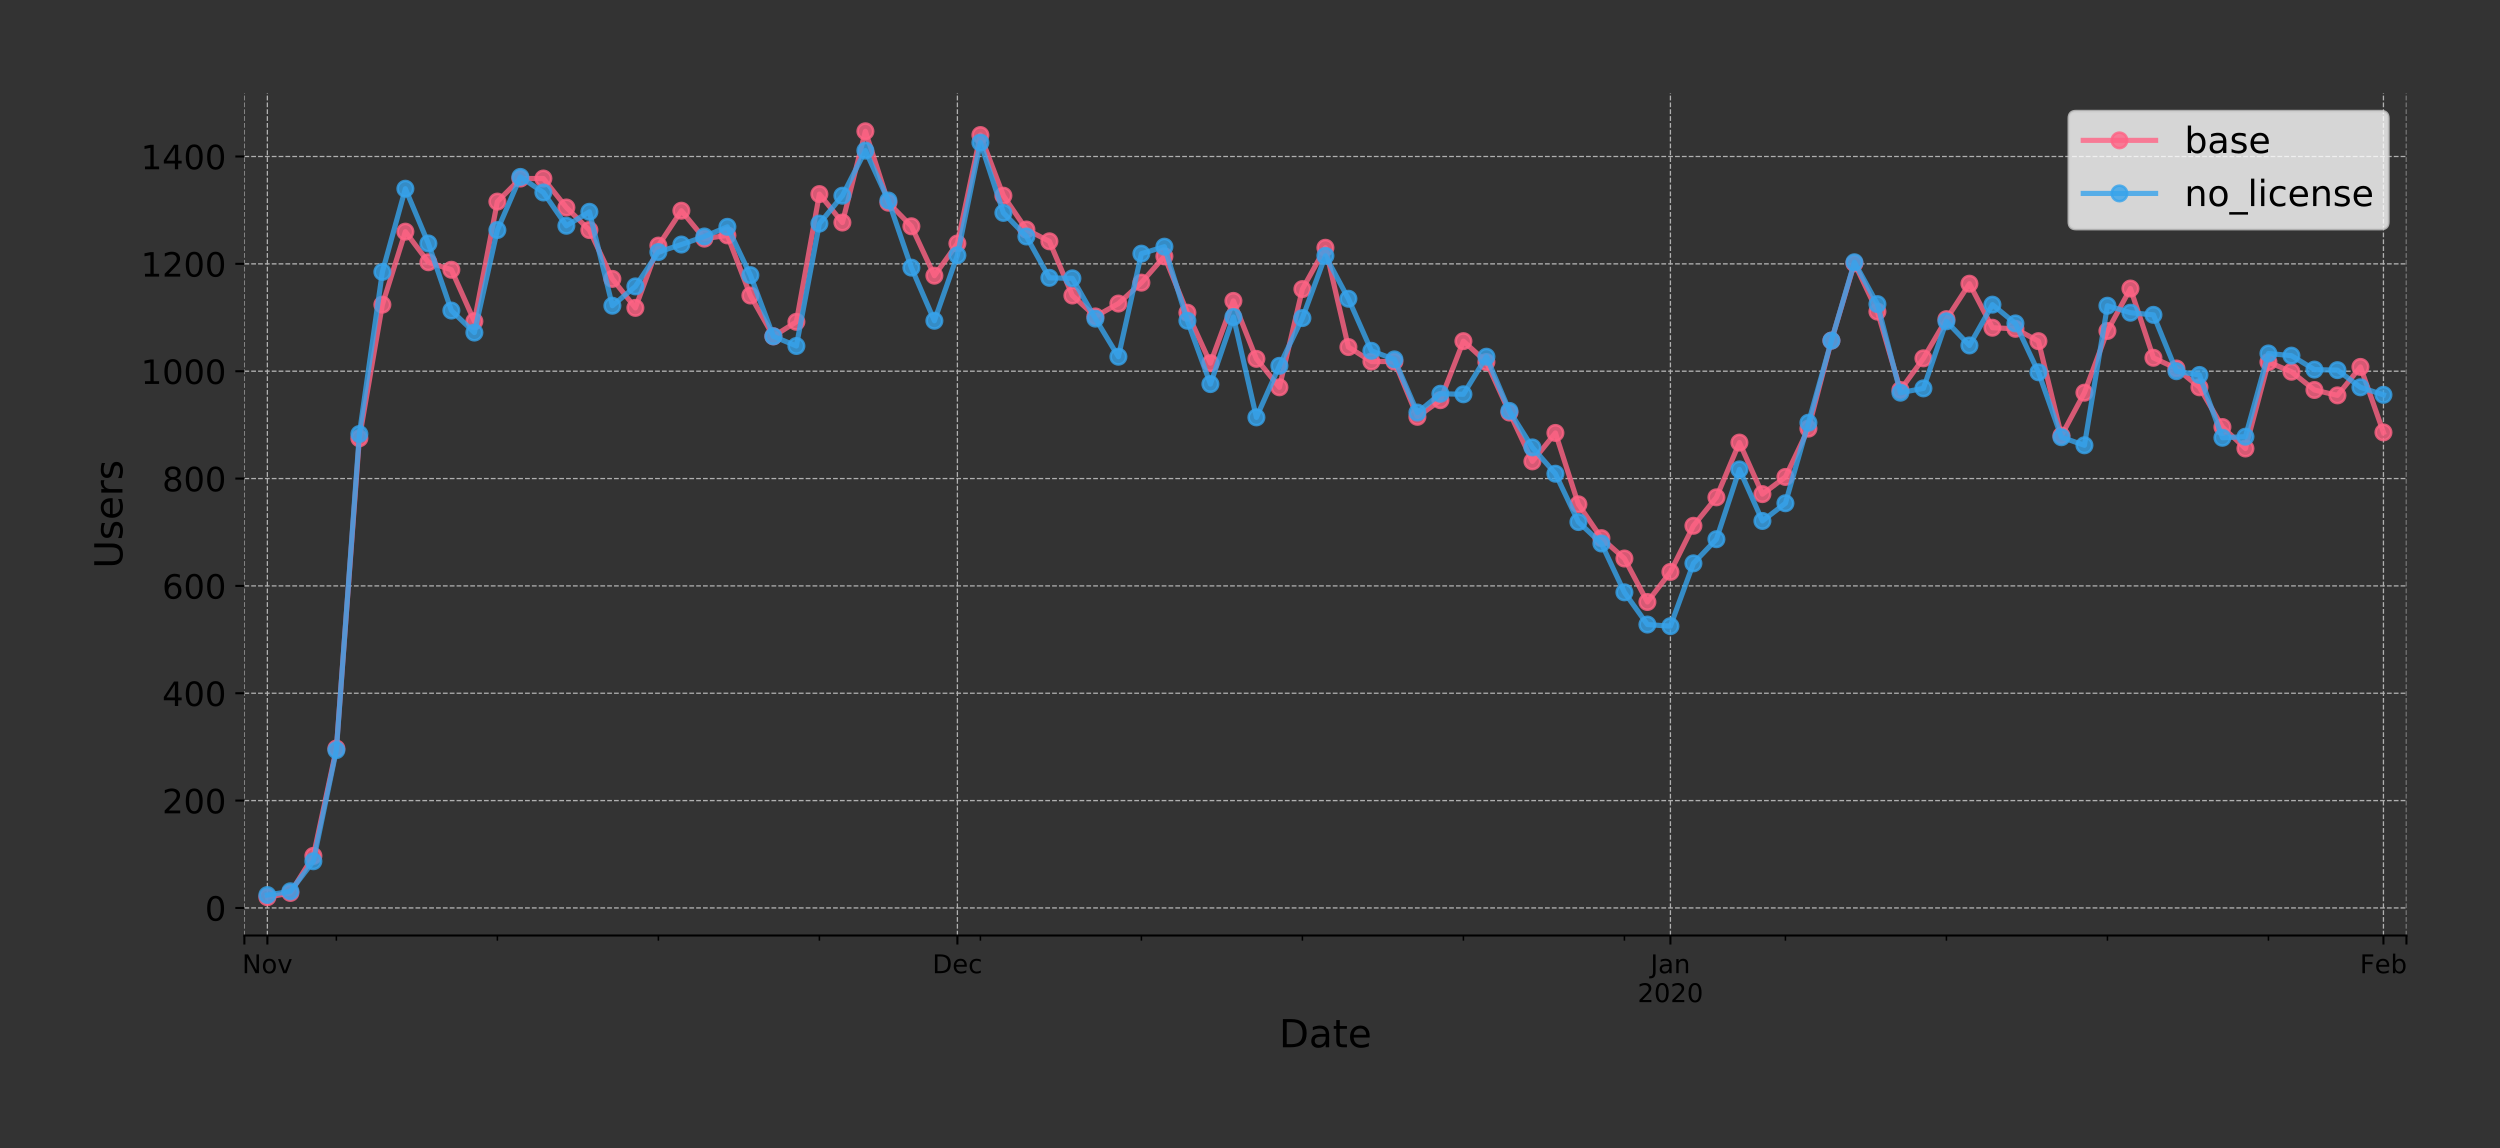 <?xml version="1.0" encoding="utf-8" standalone="no"?>
<!DOCTYPE svg PUBLIC "-//W3C//DTD SVG 1.1//EN"
  "http://www.w3.org/Graphics/SVG/1.1/DTD/svg11.dtd">
<!-- Created with matplotlib (https://matplotlib.org/) -->
<svg height="444.553pt" version="1.1" viewBox="0 0 967.821 444.553" width="967.821pt" xmlns="http://www.w3.org/2000/svg" xmlns:xlink="http://www.w3.org/1999/xlink">
 <rect x="0" y="0" width="967.821" height="444.553" fill="#333333" stroke="none"/>
 <defs>
  <style type="text/css">
*{stroke-linecap:butt;stroke-linejoin:round;}
  </style>
 </defs>
 <g id="figure_1">
  <g id="patch_1">
   <path d="M 0 444.553 
L 967.821 444.553 
L 967.821 -0 
L 0 -0 
z
" style="fill:none;"/>
  </g>
  <g id="axes_1">
   <g id="patch_2">
    <path d="M 94.602 362.16 
L 931.602 362.16 
L 931.602 36 
L 94.602 36 
z
" style="fill:none;"/>
   </g>
   <g id="matplotlib.axis_1">
    <g id="xtick_1">
     <g id="line2d_1">
      <path clip-path="url(#p4adb239ef4)" d="M 94.602 362.16 
L 94.602 36 
" style="fill:none;stroke:#b0b0b0;stroke-dasharray:1.85,0.8;stroke-dashoffset:0;stroke-width:0.5;"/>
     </g>
     <g id="line2d_2">
      <defs>
       <path d="M 0 0 
L 0 3.5 
" id="m2394b80431" style="stroke:#000000;stroke-width:0.8;"/>
      </defs>
      <g>
       <use style="stroke:#000000;stroke-width:0.8;" x="94.602" xlink:href="#m2394b80431" y="362.16"/>
      </g>
     </g>
    </g>
    <g id="xtick_2">
     <g id="line2d_3">
      <path clip-path="url(#p4adb239ef4)" d="M 103.506 362.16 
L 103.506 36 
" style="fill:none;stroke:#b0b0b0;stroke-dasharray:1.85,0.8;stroke-dashoffset:0;stroke-width:0.5;"/>
     </g>
     <g id="line2d_4">
      <g>
       <use style="stroke:#000000;stroke-width:0.8;" x="103.506" xlink:href="#m2394b80431" y="362.16"/>
      </g>
     </g>
     <g id="text_1">
      <!-- Nov -->
      <defs>
       <path d="M 9.812 72.906 
L 23.094 72.906 
L 55.422 11.922 
L 55.422 72.906 
L 64.984 72.906 
L 64.984 0 
L 51.703 0 
L 19.391 60.984 
L 19.391 0 
L 9.812 0 
z
" id="DejaVuSans-78"/>
       <path d="M 30.609 48.391 
Q 23.391 48.391 19.188 42.75 
Q 14.984 37.109 14.984 27.297 
Q 14.984 17.484 19.156 11.844 
Q 23.344 6.203 30.609 6.203 
Q 37.797 6.203 41.984 11.859 
Q 46.188 17.531 46.188 27.297 
Q 46.188 37.016 41.984 42.703 
Q 37.797 48.391 30.609 48.391 
z
M 30.609 56 
Q 42.328 56 49.016 48.375 
Q 55.719 40.766 55.719 27.297 
Q 55.719 13.875 49.016 6.219 
Q 42.328 -1.422 30.609 -1.422 
Q 18.844 -1.422 12.172 6.219 
Q 5.516 13.875 5.516 27.297 
Q 5.516 40.766 12.172 48.375 
Q 18.844 56 30.609 56 
z
" id="DejaVuSans-111"/>
       <path d="M 2.984 54.688 
L 12.5 54.688 
L 29.594 8.797 
L 46.688 54.688 
L 56.203 54.688 
L 35.688 0 
L 23.484 0 
z
" id="DejaVuSans-118"/>
      </defs>
      <g transform="translate(93.747 376.758)scale(0.1 -0.1)">
       <use xlink:href="#DejaVuSans-78"/>
       <use x="74.805" xlink:href="#DejaVuSans-111"/>
       <use x="135.986" xlink:href="#DejaVuSans-118"/>
      </g>
     </g>
    </g>
    <g id="xtick_3">
     <g id="line2d_5">
      <path clip-path="url(#p4adb239ef4)" d="M 370.634 362.16 
L 370.634 36 
" style="fill:none;stroke:#b0b0b0;stroke-dasharray:1.85,0.8;stroke-dashoffset:0;stroke-width:0.5;"/>
     </g>
     <g id="line2d_6">
      <g>
       <use style="stroke:#000000;stroke-width:0.8;" x="370.634" xlink:href="#m2394b80431" y="362.16"/>
      </g>
     </g>
     <g id="text_2">
      <!-- Dec -->
      <defs>
       <path d="M 19.672 64.797 
L 19.672 8.109 
L 31.594 8.109 
Q 46.688 8.109 53.688 14.938 
Q 60.688 21.781 60.688 36.531 
Q 60.688 51.172 53.688 57.984 
Q 46.688 64.797 31.594 64.797 
z
M 9.812 72.906 
L 30.078 72.906 
Q 51.266 72.906 61.172 64.094 
Q 71.094 55.281 71.094 36.531 
Q 71.094 17.672 61.125 8.828 
Q 51.172 0 30.078 0 
L 9.812 0 
z
" id="DejaVuSans-68"/>
       <path d="M 56.203 29.594 
L 56.203 25.203 
L 14.891 25.203 
Q 15.484 15.922 20.484 11.062 
Q 25.484 6.203 34.422 6.203 
Q 39.594 6.203 44.453 7.469 
Q 49.312 8.734 54.109 11.281 
L 54.109 2.781 
Q 49.266 0.734 44.188 -0.344 
Q 39.109 -1.422 33.891 -1.422 
Q 20.797 -1.422 13.156 6.188 
Q 5.516 13.812 5.516 26.812 
Q 5.516 40.234 12.766 48.109 
Q 20.016 56 32.328 56 
Q 43.359 56 49.781 48.891 
Q 56.203 41.797 56.203 29.594 
z
M 47.219 32.234 
Q 47.125 39.594 43.094 43.984 
Q 39.062 48.391 32.422 48.391 
Q 24.906 48.391 20.391 44.141 
Q 15.875 39.891 15.188 32.172 
z
" id="DejaVuSans-101"/>
       <path d="M 48.781 52.594 
L 48.781 44.188 
Q 44.969 46.297 41.141 47.344 
Q 37.312 48.391 33.406 48.391 
Q 24.656 48.391 19.812 42.844 
Q 14.984 37.312 14.984 27.297 
Q 14.984 17.281 19.812 11.734 
Q 24.656 6.203 33.406 6.203 
Q 37.312 6.203 41.141 7.25 
Q 44.969 8.297 48.781 10.406 
L 48.781 2.094 
Q 45.016 0.344 40.984 -0.531 
Q 36.969 -1.422 32.422 -1.422 
Q 20.062 -1.422 12.781 6.344 
Q 5.516 14.109 5.516 27.297 
Q 5.516 40.672 12.859 48.328 
Q 20.219 56 33.016 56 
Q 37.156 56 41.109 55.141 
Q 45.062 54.297 48.781 52.594 
z
" id="DejaVuSans-99"/>
      </defs>
      <g transform="translate(360.958 376.758)scale(0.1 -0.1)">
       <use xlink:href="#DejaVuSans-68"/>
       <use x="77.002" xlink:href="#DejaVuSans-101"/>
       <use x="138.525" xlink:href="#DejaVuSans-99"/>
      </g>
     </g>
    </g>
    <g id="xtick_4">
     <g id="line2d_7">
      <path clip-path="url(#p4adb239ef4)" d="M 646.666 362.16 
L 646.666 36 
" style="fill:none;stroke:#b0b0b0;stroke-dasharray:1.85,0.8;stroke-dashoffset:0;stroke-width:0.5;"/>
     </g>
     <g id="line2d_8">
      <g>
       <use style="stroke:#000000;stroke-width:0.8;" x="646.666" xlink:href="#m2394b80431" y="362.16"/>
      </g>
     </g>
     <g id="text_3">
      <!-- Jan -->
      <defs>
       <path d="M 9.812 72.906 
L 19.672 72.906 
L 19.672 5.078 
Q 19.672 -8.109 14.672 -14.062 
Q 9.672 -20.016 -1.422 -20.016 
L -5.172 -20.016 
L -5.172 -11.719 
L -2.094 -11.719 
Q 4.438 -11.719 7.125 -8.047 
Q 9.812 -4.391 9.812 5.078 
z
" id="DejaVuSans-74"/>
       <path d="M 34.281 27.484 
Q 23.391 27.484 19.188 25 
Q 14.984 22.516 14.984 16.5 
Q 14.984 11.719 18.141 8.906 
Q 21.297 6.109 26.703 6.109 
Q 34.188 6.109 38.703 11.406 
Q 43.219 16.703 43.219 25.484 
L 43.219 27.484 
z
M 52.203 31.203 
L 52.203 0 
L 43.219 0 
L 43.219 8.297 
Q 40.141 3.328 35.547 0.953 
Q 30.953 -1.422 24.312 -1.422 
Q 15.922 -1.422 10.953 3.297 
Q 6 8.016 6 15.922 
Q 6 25.141 12.172 29.828 
Q 18.359 34.516 30.609 34.516 
L 43.219 34.516 
L 43.219 35.406 
Q 43.219 41.609 39.141 45 
Q 35.062 48.391 27.688 48.391 
Q 23 48.391 18.547 47.266 
Q 14.109 46.141 10.016 43.891 
L 10.016 52.203 
Q 14.938 54.109 19.578 55.047 
Q 24.219 56 28.609 56 
Q 40.484 56 46.344 49.844 
Q 52.203 43.703 52.203 31.203 
z
" id="DejaVuSans-97"/>
       <path d="M 54.891 33.016 
L 54.891 0 
L 45.906 0 
L 45.906 32.719 
Q 45.906 40.484 42.875 44.328 
Q 39.844 48.188 33.797 48.188 
Q 26.516 48.188 22.312 43.547 
Q 18.109 38.922 18.109 30.906 
L 18.109 0 
L 9.078 0 
L 9.078 54.688 
L 18.109 54.688 
L 18.109 46.188 
Q 21.344 51.125 25.703 53.562 
Q 30.078 56 35.797 56 
Q 45.219 56 50.047 50.172 
Q 54.891 44.344 54.891 33.016 
z
" id="DejaVuSans-110"/>
      </defs>
      <g transform="translate(638.958 376.758)scale(0.1 -0.1)">
       <use xlink:href="#DejaVuSans-74"/>
       <use x="29.492" xlink:href="#DejaVuSans-97"/>
       <use x="90.771" xlink:href="#DejaVuSans-110"/>
      </g>
      <!-- 2020 -->
      <defs>
       <path d="M 19.188 8.297 
L 53.609 8.297 
L 53.609 0 
L 7.328 0 
L 7.328 8.297 
Q 12.938 14.109 22.625 23.891 
Q 32.328 33.688 34.812 36.531 
Q 39.547 41.844 41.422 45.531 
Q 43.312 49.219 43.312 52.781 
Q 43.312 58.594 39.234 62.25 
Q 35.156 65.922 28.609 65.922 
Q 23.969 65.922 18.812 64.312 
Q 13.672 62.703 7.812 59.422 
L 7.812 69.391 
Q 13.766 71.781 18.938 73 
Q 24.125 74.219 28.422 74.219 
Q 39.75 74.219 46.484 68.547 
Q 53.219 62.891 53.219 53.422 
Q 53.219 48.922 51.531 44.891 
Q 49.859 40.875 45.406 35.406 
Q 44.188 33.984 37.641 27.219 
Q 31.109 20.453 19.188 8.297 
z
" id="DejaVuSans-50"/>
       <path d="M 31.781 66.406 
Q 24.172 66.406 20.328 58.906 
Q 16.5 51.422 16.5 36.375 
Q 16.5 21.391 20.328 13.891 
Q 24.172 6.391 31.781 6.391 
Q 39.453 6.391 43.281 13.891 
Q 47.125 21.391 47.125 36.375 
Q 47.125 51.422 43.281 58.906 
Q 39.453 66.406 31.781 66.406 
z
M 31.781 74.219 
Q 44.047 74.219 50.516 64.516 
Q 56.984 54.828 56.984 36.375 
Q 56.984 17.969 50.516 8.266 
Q 44.047 -1.422 31.781 -1.422 
Q 19.531 -1.422 13.062 8.266 
Q 6.594 17.969 6.594 36.375 
Q 6.594 54.828 13.062 64.516 
Q 19.531 74.219 31.781 74.219 
z
" id="DejaVuSans-48"/>
      </defs>
      <g transform="translate(633.941 387.956)scale(0.1 -0.1)">
       <use xlink:href="#DejaVuSans-50"/>
       <use x="63.623" xlink:href="#DejaVuSans-48"/>
       <use x="127.246" xlink:href="#DejaVuSans-50"/>
       <use x="190.869" xlink:href="#DejaVuSans-48"/>
      </g>
     </g>
    </g>
    <g id="xtick_5">
     <g id="line2d_9">
      <path clip-path="url(#p4adb239ef4)" d="M 922.698 362.16 
L 922.698 36 
" style="fill:none;stroke:#b0b0b0;stroke-dasharray:1.85,0.8;stroke-dashoffset:0;stroke-width:0.5;"/>
     </g>
     <g id="line2d_10">
      <g>
       <use style="stroke:#000000;stroke-width:0.8;" x="922.698" xlink:href="#m2394b80431" y="362.16"/>
      </g>
     </g>
     <g id="text_4">
      <!-- Feb -->
      <defs>
       <path d="M 9.812 72.906 
L 51.703 72.906 
L 51.703 64.594 
L 19.672 64.594 
L 19.672 43.109 
L 48.578 43.109 
L 48.578 34.812 
L 19.672 34.812 
L 19.672 0 
L 9.812 0 
z
" id="DejaVuSans-70"/>
       <path d="M 48.688 27.297 
Q 48.688 37.203 44.609 42.844 
Q 40.531 48.484 33.406 48.484 
Q 26.266 48.484 22.188 42.844 
Q 18.109 37.203 18.109 27.297 
Q 18.109 17.391 22.188 11.75 
Q 26.266 6.109 33.406 6.109 
Q 40.531 6.109 44.609 11.75 
Q 48.688 17.391 48.688 27.297 
z
M 18.109 46.391 
Q 20.953 51.266 25.266 53.625 
Q 29.594 56 35.594 56 
Q 45.562 56 51.781 48.094 
Q 58.016 40.188 58.016 27.297 
Q 58.016 14.406 51.781 6.484 
Q 45.562 -1.422 35.594 -1.422 
Q 29.594 -1.422 25.266 0.953 
Q 20.953 3.328 18.109 8.203 
L 18.109 0 
L 9.078 0 
L 9.078 75.984 
L 18.109 75.984 
z
" id="DejaVuSans-98"/>
      </defs>
      <g transform="translate(913.575 376.758)scale(0.1 -0.1)">
       <use xlink:href="#DejaVuSans-70"/>
       <use x="57.441" xlink:href="#DejaVuSans-101"/>
       <use x="118.965" xlink:href="#DejaVuSans-98"/>
      </g>
     </g>
    </g>
    <g id="xtick_6">
     <g id="line2d_11">
      <path clip-path="url(#p4adb239ef4)" d="M 931.602 362.16 
L 931.602 36 
" style="fill:none;stroke:#b0b0b0;stroke-dasharray:1.85,0.8;stroke-dashoffset:0;stroke-width:0.5;"/>
     </g>
     <g id="line2d_12">
      <g>
       <use style="stroke:#000000;stroke-width:0.8;" x="931.602" xlink:href="#m2394b80431" y="362.16"/>
      </g>
     </g>
    </g>
    <g id="xtick_7">
     <g id="line2d_13">
      <defs>
       <path d="M 0 0 
L 0 2 
" id="m92515536f7" style="stroke:#000000;stroke-width:0.6;"/>
      </defs>
      <g>
       <use style="stroke:#000000;stroke-width:0.6;" x="130.219" xlink:href="#m92515536f7" y="362.16"/>
      </g>
     </g>
    </g>
    <g id="xtick_8">
     <g id="line2d_14">
      <g>
       <use style="stroke:#000000;stroke-width:0.6;" x="192.549" xlink:href="#m92515536f7" y="362.16"/>
      </g>
     </g>
    </g>
    <g id="xtick_9">
     <g id="line2d_15">
      <g>
       <use style="stroke:#000000;stroke-width:0.6;" x="254.879" xlink:href="#m92515536f7" y="362.16"/>
      </g>
     </g>
    </g>
    <g id="xtick_10">
     <g id="line2d_16">
      <g>
       <use style="stroke:#000000;stroke-width:0.6;" x="317.209" xlink:href="#m92515536f7" y="362.16"/>
      </g>
     </g>
    </g>
    <g id="xtick_11">
     <g id="line2d_17">
      <g>
       <use style="stroke:#000000;stroke-width:0.6;" x="379.538" xlink:href="#m92515536f7" y="362.16"/>
      </g>
     </g>
    </g>
    <g id="xtick_12">
     <g id="line2d_18">
      <g>
       <use style="stroke:#000000;stroke-width:0.6;" x="441.868" xlink:href="#m92515536f7" y="362.16"/>
      </g>
     </g>
    </g>
    <g id="xtick_13">
     <g id="line2d_19">
      <g>
       <use style="stroke:#000000;stroke-width:0.6;" x="504.198" xlink:href="#m92515536f7" y="362.16"/>
      </g>
     </g>
    </g>
    <g id="xtick_14">
     <g id="line2d_20">
      <g>
       <use style="stroke:#000000;stroke-width:0.6;" x="566.528" xlink:href="#m92515536f7" y="362.16"/>
      </g>
     </g>
    </g>
    <g id="xtick_15">
     <g id="line2d_21">
      <g>
       <use style="stroke:#000000;stroke-width:0.6;" x="628.858" xlink:href="#m92515536f7" y="362.16"/>
      </g>
     </g>
    </g>
    <g id="xtick_16">
     <g id="line2d_22">
      <g>
       <use style="stroke:#000000;stroke-width:0.6;" x="691.187" xlink:href="#m92515536f7" y="362.16"/>
      </g>
     </g>
    </g>
    <g id="xtick_17">
     <g id="line2d_23">
      <g>
       <use style="stroke:#000000;stroke-width:0.6;" x="753.517" xlink:href="#m92515536f7" y="362.16"/>
      </g>
     </g>
    </g>
    <g id="xtick_18">
     <g id="line2d_24">
      <g>
       <use style="stroke:#000000;stroke-width:0.6;" x="815.847" xlink:href="#m92515536f7" y="362.16"/>
      </g>
     </g>
    </g>
    <g id="xtick_19">
     <g id="line2d_25">
      <g>
       <use style="stroke:#000000;stroke-width:0.6;" x="878.177" xlink:href="#m92515536f7" y="362.16"/>
      </g>
     </g>
    </g>
    <g id="text_5">
     <!-- Date -->
     <defs>
      <path d="M 18.312 70.219 
L 18.312 54.688 
L 36.812 54.688 
L 36.812 47.703 
L 18.312 47.703 
L 18.312 18.016 
Q 18.312 11.328 20.141 9.422 
Q 21.969 7.516 27.594 7.516 
L 36.812 7.516 
L 36.812 0 
L 27.594 0 
Q 17.188 0 13.234 3.875 
Q 9.281 7.766 9.281 18.016 
L 9.281 47.703 
L 2.688 47.703 
L 2.688 54.688 
L 9.281 54.688 
L 9.281 70.219 
z
" id="DejaVuSans-116"/>
     </defs>
     <g transform="translate(495.176 405.434)scale(0.15 -0.15)">
      <use xlink:href="#DejaVuSans-68"/>
      <use x="77.002" xlink:href="#DejaVuSans-97"/>
      <use x="138.281" xlink:href="#DejaVuSans-116"/>
      <use x="177.49" xlink:href="#DejaVuSans-101"/>
     </g>
    </g>
   </g>
   <g id="matplotlib.axis_2">
    <g id="ytick_1">
     <g id="line2d_26">
      <path clip-path="url(#p4adb239ef4)" d="M 94.602 351.49 
L 931.602 351.49 
" style="fill:none;stroke:#b0b0b0;stroke-dasharray:1.85,0.8;stroke-dashoffset:0;stroke-width:0.5;"/>
     </g>
     <g id="line2d_27">
      <defs>
       <path d="M 0 0 
L -3.5 0 
" id="ma029380622" style="stroke:#000000;stroke-width:0.8;"/>
      </defs>
      <g>
       <use style="stroke:#000000;stroke-width:0.8;" x="94.602" xlink:href="#ma029380622" y="351.49"/>
      </g>
     </g>
     <g id="text_6">
      <!-- 0 -->
      <g transform="translate(79.331 356.429)scale(0.13 -0.13)">
       <use xlink:href="#DejaVuSans-48"/>
      </g>
     </g>
    </g>
    <g id="ytick_2">
     <g id="line2d_28">
      <path clip-path="url(#p4adb239ef4)" d="M 94.602 309.933 
L 931.602 309.933 
" style="fill:none;stroke:#b0b0b0;stroke-dasharray:1.85,0.8;stroke-dashoffset:0;stroke-width:0.5;"/>
     </g>
     <g id="line2d_29">
      <g>
       <use style="stroke:#000000;stroke-width:0.8;" x="94.602" xlink:href="#ma029380622" y="309.933"/>
      </g>
     </g>
     <g id="text_7">
      <!-- 200 -->
      <g transform="translate(62.788 314.872)scale(0.13 -0.13)">
       <use xlink:href="#DejaVuSans-50"/>
       <use x="63.623" xlink:href="#DejaVuSans-48"/>
       <use x="127.246" xlink:href="#DejaVuSans-48"/>
      </g>
     </g>
    </g>
    <g id="ytick_3">
     <g id="line2d_30">
      <path clip-path="url(#p4adb239ef4)" d="M 94.602 268.376 
L 931.602 268.376 
" style="fill:none;stroke:#b0b0b0;stroke-dasharray:1.85,0.8;stroke-dashoffset:0;stroke-width:0.5;"/>
     </g>
     <g id="line2d_31">
      <g>
       <use style="stroke:#000000;stroke-width:0.8;" x="94.602" xlink:href="#ma029380622" y="268.376"/>
      </g>
     </g>
     <g id="text_8">
      <!-- 400 -->
      <defs>
       <path d="M 37.797 64.312 
L 12.891 25.391 
L 37.797 25.391 
z
M 35.203 72.906 
L 47.609 72.906 
L 47.609 25.391 
L 58.016 25.391 
L 58.016 17.188 
L 47.609 17.188 
L 47.609 0 
L 37.797 0 
L 37.797 17.188 
L 4.891 17.188 
L 4.891 26.703 
z
" id="DejaVuSans-52"/>
      </defs>
      <g transform="translate(62.788 273.315)scale(0.13 -0.13)">
       <use xlink:href="#DejaVuSans-52"/>
       <use x="63.623" xlink:href="#DejaVuSans-48"/>
       <use x="127.246" xlink:href="#DejaVuSans-48"/>
      </g>
     </g>
    </g>
    <g id="ytick_4">
     <g id="line2d_32">
      <path clip-path="url(#p4adb239ef4)" d="M 94.602 226.819 
L 931.602 226.819 
" style="fill:none;stroke:#b0b0b0;stroke-dasharray:1.85,0.8;stroke-dashoffset:0;stroke-width:0.5;"/>
     </g>
     <g id="line2d_33">
      <g>
       <use style="stroke:#000000;stroke-width:0.8;" x="94.602" xlink:href="#ma029380622" y="226.819"/>
      </g>
     </g>
     <g id="text_9">
      <!-- 600 -->
      <defs>
       <path d="M 33.016 40.375 
Q 26.375 40.375 22.484 35.828 
Q 18.609 31.297 18.609 23.391 
Q 18.609 15.531 22.484 10.953 
Q 26.375 6.391 33.016 6.391 
Q 39.656 6.391 43.531 10.953 
Q 47.406 15.531 47.406 23.391 
Q 47.406 31.297 43.531 35.828 
Q 39.656 40.375 33.016 40.375 
z
M 52.594 71.297 
L 52.594 62.312 
Q 48.875 64.062 45.094 64.984 
Q 41.312 65.922 37.594 65.922 
Q 27.828 65.922 22.672 59.328 
Q 17.531 52.734 16.797 39.406 
Q 19.672 43.656 24.016 45.922 
Q 28.375 48.188 33.594 48.188 
Q 44.578 48.188 50.953 41.516 
Q 57.328 34.859 57.328 23.391 
Q 57.328 12.156 50.688 5.359 
Q 44.047 -1.422 33.016 -1.422 
Q 20.359 -1.422 13.672 8.266 
Q 6.984 17.969 6.984 36.375 
Q 6.984 53.656 15.188 63.938 
Q 23.391 74.219 37.203 74.219 
Q 40.922 74.219 44.703 73.484 
Q 48.484 72.75 52.594 71.297 
z
" id="DejaVuSans-54"/>
      </defs>
      <g transform="translate(62.788 231.758)scale(0.13 -0.13)">
       <use xlink:href="#DejaVuSans-54"/>
       <use x="63.623" xlink:href="#DejaVuSans-48"/>
       <use x="127.246" xlink:href="#DejaVuSans-48"/>
      </g>
     </g>
    </g>
    <g id="ytick_5">
     <g id="line2d_34">
      <path clip-path="url(#p4adb239ef4)" d="M 94.602 185.262 
L 931.602 185.262 
" style="fill:none;stroke:#b0b0b0;stroke-dasharray:1.85,0.8;stroke-dashoffset:0;stroke-width:0.5;"/>
     </g>
     <g id="line2d_35">
      <g>
       <use style="stroke:#000000;stroke-width:0.8;" x="94.602" xlink:href="#ma029380622" y="185.262"/>
      </g>
     </g>
     <g id="text_10">
      <!-- 800 -->
      <defs>
       <path d="M 31.781 34.625 
Q 24.75 34.625 20.719 30.859 
Q 16.703 27.094 16.703 20.516 
Q 16.703 13.922 20.719 10.156 
Q 24.75 6.391 31.781 6.391 
Q 38.812 6.391 42.859 10.172 
Q 46.922 13.969 46.922 20.516 
Q 46.922 27.094 42.891 30.859 
Q 38.875 34.625 31.781 34.625 
z
M 21.922 38.812 
Q 15.578 40.375 12.031 44.719 
Q 8.5 49.078 8.5 55.328 
Q 8.5 64.062 14.719 69.141 
Q 20.953 74.219 31.781 74.219 
Q 42.672 74.219 48.875 69.141 
Q 55.078 64.062 55.078 55.328 
Q 55.078 49.078 51.531 44.719 
Q 48 40.375 41.703 38.812 
Q 48.828 37.156 52.797 32.312 
Q 56.781 27.484 56.781 20.516 
Q 56.781 9.906 50.312 4.234 
Q 43.844 -1.422 31.781 -1.422 
Q 19.734 -1.422 13.25 4.234 
Q 6.781 9.906 6.781 20.516 
Q 6.781 27.484 10.781 32.312 
Q 14.797 37.156 21.922 38.812 
z
M 18.312 54.391 
Q 18.312 48.734 21.844 45.562 
Q 25.391 42.391 31.781 42.391 
Q 38.141 42.391 41.719 45.562 
Q 45.312 48.734 45.312 54.391 
Q 45.312 60.062 41.719 63.234 
Q 38.141 66.406 31.781 66.406 
Q 25.391 66.406 21.844 63.234 
Q 18.312 60.062 18.312 54.391 
z
" id="DejaVuSans-56"/>
      </defs>
      <g transform="translate(62.788 190.201)scale(0.13 -0.13)">
       <use xlink:href="#DejaVuSans-56"/>
       <use x="63.623" xlink:href="#DejaVuSans-48"/>
       <use x="127.246" xlink:href="#DejaVuSans-48"/>
      </g>
     </g>
    </g>
    <g id="ytick_6">
     <g id="line2d_36">
      <path clip-path="url(#p4adb239ef4)" d="M 94.602 143.705 
L 931.602 143.705 
" style="fill:none;stroke:#b0b0b0;stroke-dasharray:1.85,0.8;stroke-dashoffset:0;stroke-width:0.5;"/>
     </g>
     <g id="line2d_37">
      <g>
       <use style="stroke:#000000;stroke-width:0.8;" x="94.602" xlink:href="#ma029380622" y="143.705"/>
      </g>
     </g>
     <g id="text_11">
      <!-- 1000 -->
      <defs>
       <path d="M 12.406 8.297 
L 28.516 8.297 
L 28.516 63.922 
L 10.984 60.406 
L 10.984 69.391 
L 28.422 72.906 
L 38.281 72.906 
L 38.281 8.297 
L 54.391 8.297 
L 54.391 0 
L 12.406 0 
z
" id="DejaVuSans-49"/>
      </defs>
      <g transform="translate(54.517 148.644)scale(0.13 -0.13)">
       <use xlink:href="#DejaVuSans-49"/>
       <use x="63.623" xlink:href="#DejaVuSans-48"/>
       <use x="127.246" xlink:href="#DejaVuSans-48"/>
       <use x="190.869" xlink:href="#DejaVuSans-48"/>
      </g>
     </g>
    </g>
    <g id="ytick_7">
     <g id="line2d_38">
      <path clip-path="url(#p4adb239ef4)" d="M 94.602 102.148 
L 931.602 102.148 
" style="fill:none;stroke:#b0b0b0;stroke-dasharray:1.85,0.8;stroke-dashoffset:0;stroke-width:0.5;"/>
     </g>
     <g id="line2d_39">
      <g>
       <use style="stroke:#000000;stroke-width:0.8;" x="94.602" xlink:href="#ma029380622" y="102.148"/>
      </g>
     </g>
     <g id="text_12">
      <!-- 1200 -->
      <g transform="translate(54.517 107.087)scale(0.13 -0.13)">
       <use xlink:href="#DejaVuSans-49"/>
       <use x="63.623" xlink:href="#DejaVuSans-50"/>
       <use x="127.246" xlink:href="#DejaVuSans-48"/>
       <use x="190.869" xlink:href="#DejaVuSans-48"/>
      </g>
     </g>
    </g>
    <g id="ytick_8">
     <g id="line2d_40">
      <path clip-path="url(#p4adb239ef4)" d="M 94.602 60.591 
L 931.602 60.591 
" style="fill:none;stroke:#b0b0b0;stroke-dasharray:1.85,0.8;stroke-dashoffset:0;stroke-width:0.5;"/>
     </g>
     <g id="line2d_41">
      <g>
       <use style="stroke:#000000;stroke-width:0.8;" x="94.602" xlink:href="#ma029380622" y="60.591"/>
      </g>
     </g>
     <g id="text_13">
      <!-- 1400 -->
      <g transform="translate(54.517 65.53)scale(0.13 -0.13)">
       <use xlink:href="#DejaVuSans-49"/>
       <use x="63.623" xlink:href="#DejaVuSans-52"/>
       <use x="127.246" xlink:href="#DejaVuSans-48"/>
       <use x="190.869" xlink:href="#DejaVuSans-48"/>
      </g>
     </g>
    </g>
    <g id="text_14">
     <!-- Users -->
     <defs>
      <path d="M 8.688 72.906 
L 18.609 72.906 
L 18.609 28.609 
Q 18.609 16.891 22.844 11.734 
Q 27.094 6.594 36.625 6.594 
Q 46.094 6.594 50.344 11.734 
Q 54.594 16.891 54.594 28.609 
L 54.594 72.906 
L 64.5 72.906 
L 64.5 27.391 
Q 64.5 13.141 57.438 5.859 
Q 50.391 -1.422 36.625 -1.422 
Q 22.797 -1.422 15.734 5.859 
Q 8.688 13.141 8.688 27.391 
z
" id="DejaVuSans-85"/>
      <path d="M 44.281 53.078 
L 44.281 44.578 
Q 40.484 46.531 36.375 47.5 
Q 32.281 48.484 27.875 48.484 
Q 21.188 48.484 17.844 46.438 
Q 14.5 44.391 14.5 40.281 
Q 14.5 37.156 16.891 35.375 
Q 19.281 33.594 26.516 31.984 
L 29.594 31.297 
Q 39.156 29.25 43.188 25.516 
Q 47.219 21.781 47.219 15.094 
Q 47.219 7.469 41.188 3.016 
Q 35.156 -1.422 24.609 -1.422 
Q 20.219 -1.422 15.453 -0.562 
Q 10.688 0.297 5.422 2 
L 5.422 11.281 
Q 10.406 8.688 15.234 7.391 
Q 20.062 6.109 24.812 6.109 
Q 31.156 6.109 34.562 8.281 
Q 37.984 10.453 37.984 14.406 
Q 37.984 18.062 35.516 20.016 
Q 33.062 21.969 24.703 23.781 
L 21.578 24.516 
Q 13.234 26.266 9.516 29.906 
Q 5.812 33.547 5.812 39.891 
Q 5.812 47.609 11.281 51.797 
Q 16.75 56 26.812 56 
Q 31.781 56 36.172 55.266 
Q 40.578 54.547 44.281 53.078 
z
" id="DejaVuSans-115"/>
      <path d="M 41.109 46.297 
Q 39.594 47.172 37.812 47.578 
Q 36.031 48 33.891 48 
Q 26.266 48 22.188 43.047 
Q 18.109 38.094 18.109 28.812 
L 18.109 0 
L 9.078 0 
L 9.078 54.688 
L 18.109 54.688 
L 18.109 46.188 
Q 20.953 51.172 25.484 53.578 
Q 30.031 56 36.531 56 
Q 37.453 56 38.578 55.875 
Q 39.703 55.766 41.062 55.516 
z
" id="DejaVuSans-114"/>
     </defs>
     <g transform="translate(47.398 220.081)rotate(-90)scale(0.15 -0.15)">
      <use xlink:href="#DejaVuSans-85"/>
      <use x="73.193" xlink:href="#DejaVuSans-115"/>
      <use x="125.293" xlink:href="#DejaVuSans-101"/>
      <use x="186.816" xlink:href="#DejaVuSans-114"/>
      <use x="227.93" xlink:href="#DejaVuSans-115"/>
     </g>
    </g>
   </g>
   <g id="line2d_42">
    <path clip-path="url(#p4adb239ef4)" d="M 103.506 347.335 
L 112.411 345.672 
L 121.315 331.335 
L 130.219 289.778 
L 139.123 169.678 
L 148.028 117.94 
L 156.932 89.681 
L 165.836 101.525 
L 174.74 104.434 
L 183.645 124.381 
L 192.549 78.045 
L 201.453 69.111 
L 210.358 69.111 
L 219.262 80.331 
L 228.166 89.058 
L 237.07 107.966 
L 245.975 119.187 
L 254.879 95.084 
L 263.783 81.578 
L 272.687 92.382 
L 281.592 91.136 
L 290.496 114.408 
L 299.4 130.199 
L 308.304 124.589 
L 317.209 75.136 
L 326.113 86.149 
L 335.017 50.825 
L 343.921 78.461 
L 352.826 87.603 
L 361.73 106.72 
L 370.634 94.253 
L 379.538 52.28 
L 388.443 75.76 
L 397.347 88.85 
L 406.251 93.421 
L 415.155 114.408 
L 424.06 122.511 
L 432.964 117.524 
L 441.868 109.421 
L 450.772 99.239 
L 459.677 121.057 
L 468.581 140.589 
L 477.485 116.485 
L 486.389 138.926 
L 495.294 149.939 
L 504.198 111.914 
L 513.102 95.915 
L 522.006 134.355 
L 530.911 139.965 
L 539.815 139.965 
L 548.719 161.367 
L 557.623 154.926 
L 566.528 132.069 
L 575.432 140.173 
L 584.336 159.705 
L 593.24 178.613 
L 602.145 167.601 
L 611.049 195.236 
L 619.953 208.326 
L 628.858 216.222 
L 637.762 233.053 
L 646.666 221.417 
L 655.57 203.547 
L 664.475 192.535 
L 673.379 171.341 
L 682.283 191.288 
L 691.187 184.639 
L 700.092 165.938 
L 708.996 131.862 
L 717.9 101.941 
L 726.804 120.641 
L 735.709 150.978 
L 744.613 138.718 
L 753.517 123.55 
L 762.421 109.836 
L 771.326 126.875 
L 780.23 127.29 
L 789.134 132.069 
L 798.038 168.64 
L 806.943 152.017 
L 815.847 128.121 
L 824.751 111.706 
L 833.655 138.511 
L 842.56 142.666 
L 851.464 149.939 
L 860.368 165.315 
L 869.272 173.626 
L 878.177 140.173 
L 887.081 143.913 
L 895.985 150.978 
L 904.889 153.056 
L 913.794 142.043 
L 922.698 167.393 
" style="fill:none;stroke:#ff6384;stroke-linecap:square;stroke-opacity:0.8;stroke-width:2;"/>
    <defs>
     <path d="M 0 3 
C 0.796 3 1.559 2.684 2.121 2.121 
C 2.684 1.559 3 0.796 3 0 
C 3 -0.796 2.684 -1.559 2.121 -2.121 
C 1.559 -2.684 0.796 -3 0 -3 
C -0.796 -3 -1.559 -2.684 -2.121 -2.121 
C -2.684 -1.559 -3 -0.796 -3 0 
C -3 0.796 -2.684 1.559 -2.121 2.121 
C -1.559 2.684 -0.796 3 0 3 
z
" id="m03b18eea50" style="stroke:#ff6384;stroke-opacity:0.8;"/>
    </defs>
    <g clip-path="url(#p4adb239ef4)">
     <use style="fill:#ff6384;fill-opacity:0.8;stroke:#ff6384;stroke-opacity:0.8;" x="103.506" xlink:href="#m03b18eea50" y="347.335"/>
     <use style="fill:#ff6384;fill-opacity:0.8;stroke:#ff6384;stroke-opacity:0.8;" x="112.411" xlink:href="#m03b18eea50" y="345.672"/>
     <use style="fill:#ff6384;fill-opacity:0.8;stroke:#ff6384;stroke-opacity:0.8;" x="121.315" xlink:href="#m03b18eea50" y="331.335"/>
     <use style="fill:#ff6384;fill-opacity:0.8;stroke:#ff6384;stroke-opacity:0.8;" x="130.219" xlink:href="#m03b18eea50" y="289.778"/>
     <use style="fill:#ff6384;fill-opacity:0.8;stroke:#ff6384;stroke-opacity:0.8;" x="139.123" xlink:href="#m03b18eea50" y="169.678"/>
     <use style="fill:#ff6384;fill-opacity:0.8;stroke:#ff6384;stroke-opacity:0.8;" x="148.028" xlink:href="#m03b18eea50" y="117.94"/>
     <use style="fill:#ff6384;fill-opacity:0.8;stroke:#ff6384;stroke-opacity:0.8;" x="156.932" xlink:href="#m03b18eea50" y="89.681"/>
     <use style="fill:#ff6384;fill-opacity:0.8;stroke:#ff6384;stroke-opacity:0.8;" x="165.836" xlink:href="#m03b18eea50" y="101.525"/>
     <use style="fill:#ff6384;fill-opacity:0.8;stroke:#ff6384;stroke-opacity:0.8;" x="174.74" xlink:href="#m03b18eea50" y="104.434"/>
     <use style="fill:#ff6384;fill-opacity:0.8;stroke:#ff6384;stroke-opacity:0.8;" x="183.645" xlink:href="#m03b18eea50" y="124.381"/>
     <use style="fill:#ff6384;fill-opacity:0.8;stroke:#ff6384;stroke-opacity:0.8;" x="192.549" xlink:href="#m03b18eea50" y="78.045"/>
     <use style="fill:#ff6384;fill-opacity:0.8;stroke:#ff6384;stroke-opacity:0.8;" x="201.453" xlink:href="#m03b18eea50" y="69.111"/>
     <use style="fill:#ff6384;fill-opacity:0.8;stroke:#ff6384;stroke-opacity:0.8;" x="210.358" xlink:href="#m03b18eea50" y="69.111"/>
     <use style="fill:#ff6384;fill-opacity:0.8;stroke:#ff6384;stroke-opacity:0.8;" x="219.262" xlink:href="#m03b18eea50" y="80.331"/>
     <use style="fill:#ff6384;fill-opacity:0.8;stroke:#ff6384;stroke-opacity:0.8;" x="228.166" xlink:href="#m03b18eea50" y="89.058"/>
     <use style="fill:#ff6384;fill-opacity:0.8;stroke:#ff6384;stroke-opacity:0.8;" x="237.07" xlink:href="#m03b18eea50" y="107.966"/>
     <use style="fill:#ff6384;fill-opacity:0.8;stroke:#ff6384;stroke-opacity:0.8;" x="245.975" xlink:href="#m03b18eea50" y="119.187"/>
     <use style="fill:#ff6384;fill-opacity:0.8;stroke:#ff6384;stroke-opacity:0.8;" x="254.879" xlink:href="#m03b18eea50" y="95.084"/>
     <use style="fill:#ff6384;fill-opacity:0.8;stroke:#ff6384;stroke-opacity:0.8;" x="263.783" xlink:href="#m03b18eea50" y="81.578"/>
     <use style="fill:#ff6384;fill-opacity:0.8;stroke:#ff6384;stroke-opacity:0.8;" x="272.687" xlink:href="#m03b18eea50" y="92.382"/>
     <use style="fill:#ff6384;fill-opacity:0.8;stroke:#ff6384;stroke-opacity:0.8;" x="281.592" xlink:href="#m03b18eea50" y="91.136"/>
     <use style="fill:#ff6384;fill-opacity:0.8;stroke:#ff6384;stroke-opacity:0.8;" x="290.496" xlink:href="#m03b18eea50" y="114.408"/>
     <use style="fill:#ff6384;fill-opacity:0.8;stroke:#ff6384;stroke-opacity:0.8;" x="299.4" xlink:href="#m03b18eea50" y="130.199"/>
     <use style="fill:#ff6384;fill-opacity:0.8;stroke:#ff6384;stroke-opacity:0.8;" x="308.304" xlink:href="#m03b18eea50" y="124.589"/>
     <use style="fill:#ff6384;fill-opacity:0.8;stroke:#ff6384;stroke-opacity:0.8;" x="317.209" xlink:href="#m03b18eea50" y="75.136"/>
     <use style="fill:#ff6384;fill-opacity:0.8;stroke:#ff6384;stroke-opacity:0.8;" x="326.113" xlink:href="#m03b18eea50" y="86.149"/>
     <use style="fill:#ff6384;fill-opacity:0.8;stroke:#ff6384;stroke-opacity:0.8;" x="335.017" xlink:href="#m03b18eea50" y="50.825"/>
     <use style="fill:#ff6384;fill-opacity:0.8;stroke:#ff6384;stroke-opacity:0.8;" x="343.921" xlink:href="#m03b18eea50" y="78.461"/>
     <use style="fill:#ff6384;fill-opacity:0.8;stroke:#ff6384;stroke-opacity:0.8;" x="352.826" xlink:href="#m03b18eea50" y="87.603"/>
     <use style="fill:#ff6384;fill-opacity:0.8;stroke:#ff6384;stroke-opacity:0.8;" x="361.73" xlink:href="#m03b18eea50" y="106.72"/>
     <use style="fill:#ff6384;fill-opacity:0.8;stroke:#ff6384;stroke-opacity:0.8;" x="370.634" xlink:href="#m03b18eea50" y="94.253"/>
     <use style="fill:#ff6384;fill-opacity:0.8;stroke:#ff6384;stroke-opacity:0.8;" x="379.538" xlink:href="#m03b18eea50" y="52.28"/>
     <use style="fill:#ff6384;fill-opacity:0.8;stroke:#ff6384;stroke-opacity:0.8;" x="388.443" xlink:href="#m03b18eea50" y="75.76"/>
     <use style="fill:#ff6384;fill-opacity:0.8;stroke:#ff6384;stroke-opacity:0.8;" x="397.347" xlink:href="#m03b18eea50" y="88.85"/>
     <use style="fill:#ff6384;fill-opacity:0.8;stroke:#ff6384;stroke-opacity:0.8;" x="406.251" xlink:href="#m03b18eea50" y="93.421"/>
     <use style="fill:#ff6384;fill-opacity:0.8;stroke:#ff6384;stroke-opacity:0.8;" x="415.155" xlink:href="#m03b18eea50" y="114.408"/>
     <use style="fill:#ff6384;fill-opacity:0.8;stroke:#ff6384;stroke-opacity:0.8;" x="424.06" xlink:href="#m03b18eea50" y="122.511"/>
     <use style="fill:#ff6384;fill-opacity:0.8;stroke:#ff6384;stroke-opacity:0.8;" x="432.964" xlink:href="#m03b18eea50" y="117.524"/>
     <use style="fill:#ff6384;fill-opacity:0.8;stroke:#ff6384;stroke-opacity:0.8;" x="441.868" xlink:href="#m03b18eea50" y="109.421"/>
     <use style="fill:#ff6384;fill-opacity:0.8;stroke:#ff6384;stroke-opacity:0.8;" x="450.772" xlink:href="#m03b18eea50" y="99.239"/>
     <use style="fill:#ff6384;fill-opacity:0.8;stroke:#ff6384;stroke-opacity:0.8;" x="459.677" xlink:href="#m03b18eea50" y="121.057"/>
     <use style="fill:#ff6384;fill-opacity:0.8;stroke:#ff6384;stroke-opacity:0.8;" x="468.581" xlink:href="#m03b18eea50" y="140.589"/>
     <use style="fill:#ff6384;fill-opacity:0.8;stroke:#ff6384;stroke-opacity:0.8;" x="477.485" xlink:href="#m03b18eea50" y="116.485"/>
     <use style="fill:#ff6384;fill-opacity:0.8;stroke:#ff6384;stroke-opacity:0.8;" x="486.389" xlink:href="#m03b18eea50" y="138.926"/>
     <use style="fill:#ff6384;fill-opacity:0.8;stroke:#ff6384;stroke-opacity:0.8;" x="495.294" xlink:href="#m03b18eea50" y="149.939"/>
     <use style="fill:#ff6384;fill-opacity:0.8;stroke:#ff6384;stroke-opacity:0.8;" x="504.198" xlink:href="#m03b18eea50" y="111.914"/>
     <use style="fill:#ff6384;fill-opacity:0.8;stroke:#ff6384;stroke-opacity:0.8;" x="513.102" xlink:href="#m03b18eea50" y="95.915"/>
     <use style="fill:#ff6384;fill-opacity:0.8;stroke:#ff6384;stroke-opacity:0.8;" x="522.006" xlink:href="#m03b18eea50" y="134.355"/>
     <use style="fill:#ff6384;fill-opacity:0.8;stroke:#ff6384;stroke-opacity:0.8;" x="530.911" xlink:href="#m03b18eea50" y="139.965"/>
     <use style="fill:#ff6384;fill-opacity:0.8;stroke:#ff6384;stroke-opacity:0.8;" x="539.815" xlink:href="#m03b18eea50" y="139.965"/>
     <use style="fill:#ff6384;fill-opacity:0.8;stroke:#ff6384;stroke-opacity:0.8;" x="548.719" xlink:href="#m03b18eea50" y="161.367"/>
     <use style="fill:#ff6384;fill-opacity:0.8;stroke:#ff6384;stroke-opacity:0.8;" x="557.623" xlink:href="#m03b18eea50" y="154.926"/>
     <use style="fill:#ff6384;fill-opacity:0.8;stroke:#ff6384;stroke-opacity:0.8;" x="566.528" xlink:href="#m03b18eea50" y="132.069"/>
     <use style="fill:#ff6384;fill-opacity:0.8;stroke:#ff6384;stroke-opacity:0.8;" x="575.432" xlink:href="#m03b18eea50" y="140.173"/>
     <use style="fill:#ff6384;fill-opacity:0.8;stroke:#ff6384;stroke-opacity:0.8;" x="584.336" xlink:href="#m03b18eea50" y="159.705"/>
     <use style="fill:#ff6384;fill-opacity:0.8;stroke:#ff6384;stroke-opacity:0.8;" x="593.24" xlink:href="#m03b18eea50" y="178.613"/>
     <use style="fill:#ff6384;fill-opacity:0.8;stroke:#ff6384;stroke-opacity:0.8;" x="602.145" xlink:href="#m03b18eea50" y="167.601"/>
     <use style="fill:#ff6384;fill-opacity:0.8;stroke:#ff6384;stroke-opacity:0.8;" x="611.049" xlink:href="#m03b18eea50" y="195.236"/>
     <use style="fill:#ff6384;fill-opacity:0.8;stroke:#ff6384;stroke-opacity:0.8;" x="619.953" xlink:href="#m03b18eea50" y="208.326"/>
     <use style="fill:#ff6384;fill-opacity:0.8;stroke:#ff6384;stroke-opacity:0.8;" x="628.858" xlink:href="#m03b18eea50" y="216.222"/>
     <use style="fill:#ff6384;fill-opacity:0.8;stroke:#ff6384;stroke-opacity:0.8;" x="637.762" xlink:href="#m03b18eea50" y="233.053"/>
     <use style="fill:#ff6384;fill-opacity:0.8;stroke:#ff6384;stroke-opacity:0.8;" x="646.666" xlink:href="#m03b18eea50" y="221.417"/>
     <use style="fill:#ff6384;fill-opacity:0.8;stroke:#ff6384;stroke-opacity:0.8;" x="655.57" xlink:href="#m03b18eea50" y="203.547"/>
     <use style="fill:#ff6384;fill-opacity:0.8;stroke:#ff6384;stroke-opacity:0.8;" x="664.475" xlink:href="#m03b18eea50" y="192.535"/>
     <use style="fill:#ff6384;fill-opacity:0.8;stroke:#ff6384;stroke-opacity:0.8;" x="673.379" xlink:href="#m03b18eea50" y="171.341"/>
     <use style="fill:#ff6384;fill-opacity:0.8;stroke:#ff6384;stroke-opacity:0.8;" x="682.283" xlink:href="#m03b18eea50" y="191.288"/>
     <use style="fill:#ff6384;fill-opacity:0.8;stroke:#ff6384;stroke-opacity:0.8;" x="691.187" xlink:href="#m03b18eea50" y="184.639"/>
     <use style="fill:#ff6384;fill-opacity:0.8;stroke:#ff6384;stroke-opacity:0.8;" x="700.092" xlink:href="#m03b18eea50" y="165.938"/>
     <use style="fill:#ff6384;fill-opacity:0.8;stroke:#ff6384;stroke-opacity:0.8;" x="708.996" xlink:href="#m03b18eea50" y="131.862"/>
     <use style="fill:#ff6384;fill-opacity:0.8;stroke:#ff6384;stroke-opacity:0.8;" x="717.9" xlink:href="#m03b18eea50" y="101.941"/>
     <use style="fill:#ff6384;fill-opacity:0.8;stroke:#ff6384;stroke-opacity:0.8;" x="726.804" xlink:href="#m03b18eea50" y="120.641"/>
     <use style="fill:#ff6384;fill-opacity:0.8;stroke:#ff6384;stroke-opacity:0.8;" x="735.709" xlink:href="#m03b18eea50" y="150.978"/>
     <use style="fill:#ff6384;fill-opacity:0.8;stroke:#ff6384;stroke-opacity:0.8;" x="744.613" xlink:href="#m03b18eea50" y="138.718"/>
     <use style="fill:#ff6384;fill-opacity:0.8;stroke:#ff6384;stroke-opacity:0.8;" x="753.517" xlink:href="#m03b18eea50" y="123.55"/>
     <use style="fill:#ff6384;fill-opacity:0.8;stroke:#ff6384;stroke-opacity:0.8;" x="762.421" xlink:href="#m03b18eea50" y="109.836"/>
     <use style="fill:#ff6384;fill-opacity:0.8;stroke:#ff6384;stroke-opacity:0.8;" x="771.326" xlink:href="#m03b18eea50" y="126.875"/>
     <use style="fill:#ff6384;fill-opacity:0.8;stroke:#ff6384;stroke-opacity:0.8;" x="780.23" xlink:href="#m03b18eea50" y="127.29"/>
     <use style="fill:#ff6384;fill-opacity:0.8;stroke:#ff6384;stroke-opacity:0.8;" x="789.134" xlink:href="#m03b18eea50" y="132.069"/>
     <use style="fill:#ff6384;fill-opacity:0.8;stroke:#ff6384;stroke-opacity:0.8;" x="798.038" xlink:href="#m03b18eea50" y="168.64"/>
     <use style="fill:#ff6384;fill-opacity:0.8;stroke:#ff6384;stroke-opacity:0.8;" x="806.943" xlink:href="#m03b18eea50" y="152.017"/>
     <use style="fill:#ff6384;fill-opacity:0.8;stroke:#ff6384;stroke-opacity:0.8;" x="815.847" xlink:href="#m03b18eea50" y="128.121"/>
     <use style="fill:#ff6384;fill-opacity:0.8;stroke:#ff6384;stroke-opacity:0.8;" x="824.751" xlink:href="#m03b18eea50" y="111.706"/>
     <use style="fill:#ff6384;fill-opacity:0.8;stroke:#ff6384;stroke-opacity:0.8;" x="833.655" xlink:href="#m03b18eea50" y="138.511"/>
     <use style="fill:#ff6384;fill-opacity:0.8;stroke:#ff6384;stroke-opacity:0.8;" x="842.56" xlink:href="#m03b18eea50" y="142.666"/>
     <use style="fill:#ff6384;fill-opacity:0.8;stroke:#ff6384;stroke-opacity:0.8;" x="851.464" xlink:href="#m03b18eea50" y="149.939"/>
     <use style="fill:#ff6384;fill-opacity:0.8;stroke:#ff6384;stroke-opacity:0.8;" x="860.368" xlink:href="#m03b18eea50" y="165.315"/>
     <use style="fill:#ff6384;fill-opacity:0.8;stroke:#ff6384;stroke-opacity:0.8;" x="869.272" xlink:href="#m03b18eea50" y="173.626"/>
     <use style="fill:#ff6384;fill-opacity:0.8;stroke:#ff6384;stroke-opacity:0.8;" x="878.177" xlink:href="#m03b18eea50" y="140.173"/>
     <use style="fill:#ff6384;fill-opacity:0.8;stroke:#ff6384;stroke-opacity:0.8;" x="887.081" xlink:href="#m03b18eea50" y="143.913"/>
     <use style="fill:#ff6384;fill-opacity:0.8;stroke:#ff6384;stroke-opacity:0.8;" x="895.985" xlink:href="#m03b18eea50" y="150.978"/>
     <use style="fill:#ff6384;fill-opacity:0.8;stroke:#ff6384;stroke-opacity:0.8;" x="904.889" xlink:href="#m03b18eea50" y="153.056"/>
     <use style="fill:#ff6384;fill-opacity:0.8;stroke:#ff6384;stroke-opacity:0.8;" x="913.794" xlink:href="#m03b18eea50" y="142.043"/>
     <use style="fill:#ff6384;fill-opacity:0.8;stroke:#ff6384;stroke-opacity:0.8;" x="922.698" xlink:href="#m03b18eea50" y="167.393"/>
    </g>
   </g>
   <g id="line2d_43">
    <path clip-path="url(#p4adb239ef4)" d="M 103.506 346.503 
L 112.411 345.049 
L 121.315 333.413 
L 130.219 290.401 
L 139.123 168.016 
L 148.028 105.265 
L 156.932 73.058 
L 165.836 94.253 
L 174.74 120.226 
L 183.645 128.745 
L 192.549 89.058 
L 201.453 68.487 
L 210.358 74.513 
L 219.262 87.396 
L 228.166 81.993 
L 237.07 118.356 
L 245.975 110.875 
L 254.879 97.577 
L 263.783 94.668 
L 272.687 91.551 
L 281.592 87.811 
L 290.496 106.512 
L 299.4 130.199 
L 308.304 133.939 
L 317.209 86.564 
L 326.113 75.76 
L 335.017 58.306 
L 343.921 77.63 
L 352.826 103.603 
L 361.73 124.174 
L 370.634 98.824 
L 379.538 55.189 
L 388.443 82.409 
L 397.347 91.551 
L 406.251 107.551 
L 415.155 107.759 
L 424.06 123.342 
L 432.964 138.095 
L 441.868 98.2 
L 450.772 95.499 
L 459.677 124.174 
L 468.581 148.692 
L 477.485 122.719 
L 486.389 161.575 
L 495.294 141.627 
L 504.198 123.135 
L 513.102 99.032 
L 522.006 115.654 
L 530.911 135.809 
L 539.815 139.134 
L 548.719 159.705 
L 557.623 152.432 
L 566.528 152.64 
L 575.432 138.095 
L 584.336 159.081 
L 593.24 173.211 
L 602.145 183.392 
L 611.049 202.093 
L 619.953 210.404 
L 628.858 229.313 
L 637.762 241.78 
L 646.666 242.403 
L 655.57 218.092 
L 664.475 208.742 
L 673.379 181.73 
L 682.283 201.677 
L 691.187 194.82 
L 700.092 163.653 
L 708.996 131.862 
L 717.9 101.525 
L 726.804 117.732 
L 735.709 152.017 
L 744.613 150.354 
L 753.517 124.381 
L 762.421 133.732 
L 771.326 117.94 
L 780.23 125.212 
L 789.134 144.121 
L 798.038 169.263 
L 806.943 172.38 
L 815.847 118.356 
L 824.751 121.057 
L 833.655 121.888 
L 842.56 143.705 
L 851.464 145.16 
L 860.368 169.471 
L 869.272 169.055 
L 878.177 136.848 
L 887.081 137.68 
L 895.985 143.082 
L 904.889 143.29 
L 913.794 149.939 
L 922.698 152.848 
" style="fill:none;stroke:#36a2eb;stroke-linecap:square;stroke-opacity:0.8;stroke-width:2;"/>
    <defs>
     <path d="M 0 3 
C 0.796 3 1.559 2.684 2.121 2.121 
C 2.684 1.559 3 0.796 3 0 
C 3 -0.796 2.684 -1.559 2.121 -2.121 
C 1.559 -2.684 0.796 -3 0 -3 
C -0.796 -3 -1.559 -2.684 -2.121 -2.121 
C -2.684 -1.559 -3 -0.796 -3 0 
C -3 0.796 -2.684 1.559 -2.121 2.121 
C -1.559 2.684 -0.796 3 0 3 
z
" id="m76861a378b" style="stroke:#36a2eb;stroke-opacity:0.8;"/>
    </defs>
    <g clip-path="url(#p4adb239ef4)">
     <use style="fill:#36a2eb;fill-opacity:0.8;stroke:#36a2eb;stroke-opacity:0.8;" x="103.506" xlink:href="#m76861a378b" y="346.503"/>
     <use style="fill:#36a2eb;fill-opacity:0.8;stroke:#36a2eb;stroke-opacity:0.8;" x="112.411" xlink:href="#m76861a378b" y="345.049"/>
     <use style="fill:#36a2eb;fill-opacity:0.8;stroke:#36a2eb;stroke-opacity:0.8;" x="121.315" xlink:href="#m76861a378b" y="333.413"/>
     <use style="fill:#36a2eb;fill-opacity:0.8;stroke:#36a2eb;stroke-opacity:0.8;" x="130.219" xlink:href="#m76861a378b" y="290.401"/>
     <use style="fill:#36a2eb;fill-opacity:0.8;stroke:#36a2eb;stroke-opacity:0.8;" x="139.123" xlink:href="#m76861a378b" y="168.016"/>
     <use style="fill:#36a2eb;fill-opacity:0.8;stroke:#36a2eb;stroke-opacity:0.8;" x="148.028" xlink:href="#m76861a378b" y="105.265"/>
     <use style="fill:#36a2eb;fill-opacity:0.8;stroke:#36a2eb;stroke-opacity:0.8;" x="156.932" xlink:href="#m76861a378b" y="73.058"/>
     <use style="fill:#36a2eb;fill-opacity:0.8;stroke:#36a2eb;stroke-opacity:0.8;" x="165.836" xlink:href="#m76861a378b" y="94.253"/>
     <use style="fill:#36a2eb;fill-opacity:0.8;stroke:#36a2eb;stroke-opacity:0.8;" x="174.74" xlink:href="#m76861a378b" y="120.226"/>
     <use style="fill:#36a2eb;fill-opacity:0.8;stroke:#36a2eb;stroke-opacity:0.8;" x="183.645" xlink:href="#m76861a378b" y="128.745"/>
     <use style="fill:#36a2eb;fill-opacity:0.8;stroke:#36a2eb;stroke-opacity:0.8;" x="192.549" xlink:href="#m76861a378b" y="89.058"/>
     <use style="fill:#36a2eb;fill-opacity:0.8;stroke:#36a2eb;stroke-opacity:0.8;" x="201.453" xlink:href="#m76861a378b" y="68.487"/>
     <use style="fill:#36a2eb;fill-opacity:0.8;stroke:#36a2eb;stroke-opacity:0.8;" x="210.358" xlink:href="#m76861a378b" y="74.513"/>
     <use style="fill:#36a2eb;fill-opacity:0.8;stroke:#36a2eb;stroke-opacity:0.8;" x="219.262" xlink:href="#m76861a378b" y="87.396"/>
     <use style="fill:#36a2eb;fill-opacity:0.8;stroke:#36a2eb;stroke-opacity:0.8;" x="228.166" xlink:href="#m76861a378b" y="81.993"/>
     <use style="fill:#36a2eb;fill-opacity:0.8;stroke:#36a2eb;stroke-opacity:0.8;" x="237.07" xlink:href="#m76861a378b" y="118.356"/>
     <use style="fill:#36a2eb;fill-opacity:0.8;stroke:#36a2eb;stroke-opacity:0.8;" x="245.975" xlink:href="#m76861a378b" y="110.875"/>
     <use style="fill:#36a2eb;fill-opacity:0.8;stroke:#36a2eb;stroke-opacity:0.8;" x="254.879" xlink:href="#m76861a378b" y="97.577"/>
     <use style="fill:#36a2eb;fill-opacity:0.8;stroke:#36a2eb;stroke-opacity:0.8;" x="263.783" xlink:href="#m76861a378b" y="94.668"/>
     <use style="fill:#36a2eb;fill-opacity:0.8;stroke:#36a2eb;stroke-opacity:0.8;" x="272.687" xlink:href="#m76861a378b" y="91.551"/>
     <use style="fill:#36a2eb;fill-opacity:0.8;stroke:#36a2eb;stroke-opacity:0.8;" x="281.592" xlink:href="#m76861a378b" y="87.811"/>
     <use style="fill:#36a2eb;fill-opacity:0.8;stroke:#36a2eb;stroke-opacity:0.8;" x="290.496" xlink:href="#m76861a378b" y="106.512"/>
     <use style="fill:#36a2eb;fill-opacity:0.8;stroke:#36a2eb;stroke-opacity:0.8;" x="299.4" xlink:href="#m76861a378b" y="130.199"/>
     <use style="fill:#36a2eb;fill-opacity:0.8;stroke:#36a2eb;stroke-opacity:0.8;" x="308.304" xlink:href="#m76861a378b" y="133.939"/>
     <use style="fill:#36a2eb;fill-opacity:0.8;stroke:#36a2eb;stroke-opacity:0.8;" x="317.209" xlink:href="#m76861a378b" y="86.564"/>
     <use style="fill:#36a2eb;fill-opacity:0.8;stroke:#36a2eb;stroke-opacity:0.8;" x="326.113" xlink:href="#m76861a378b" y="75.76"/>
     <use style="fill:#36a2eb;fill-opacity:0.8;stroke:#36a2eb;stroke-opacity:0.8;" x="335.017" xlink:href="#m76861a378b" y="58.306"/>
     <use style="fill:#36a2eb;fill-opacity:0.8;stroke:#36a2eb;stroke-opacity:0.8;" x="343.921" xlink:href="#m76861a378b" y="77.63"/>
     <use style="fill:#36a2eb;fill-opacity:0.8;stroke:#36a2eb;stroke-opacity:0.8;" x="352.826" xlink:href="#m76861a378b" y="103.603"/>
     <use style="fill:#36a2eb;fill-opacity:0.8;stroke:#36a2eb;stroke-opacity:0.8;" x="361.73" xlink:href="#m76861a378b" y="124.174"/>
     <use style="fill:#36a2eb;fill-opacity:0.8;stroke:#36a2eb;stroke-opacity:0.8;" x="370.634" xlink:href="#m76861a378b" y="98.824"/>
     <use style="fill:#36a2eb;fill-opacity:0.8;stroke:#36a2eb;stroke-opacity:0.8;" x="379.538" xlink:href="#m76861a378b" y="55.189"/>
     <use style="fill:#36a2eb;fill-opacity:0.8;stroke:#36a2eb;stroke-opacity:0.8;" x="388.443" xlink:href="#m76861a378b" y="82.409"/>
     <use style="fill:#36a2eb;fill-opacity:0.8;stroke:#36a2eb;stroke-opacity:0.8;" x="397.347" xlink:href="#m76861a378b" y="91.551"/>
     <use style="fill:#36a2eb;fill-opacity:0.8;stroke:#36a2eb;stroke-opacity:0.8;" x="406.251" xlink:href="#m76861a378b" y="107.551"/>
     <use style="fill:#36a2eb;fill-opacity:0.8;stroke:#36a2eb;stroke-opacity:0.8;" x="415.155" xlink:href="#m76861a378b" y="107.759"/>
     <use style="fill:#36a2eb;fill-opacity:0.8;stroke:#36a2eb;stroke-opacity:0.8;" x="424.06" xlink:href="#m76861a378b" y="123.342"/>
     <use style="fill:#36a2eb;fill-opacity:0.8;stroke:#36a2eb;stroke-opacity:0.8;" x="432.964" xlink:href="#m76861a378b" y="138.095"/>
     <use style="fill:#36a2eb;fill-opacity:0.8;stroke:#36a2eb;stroke-opacity:0.8;" x="441.868" xlink:href="#m76861a378b" y="98.2"/>
     <use style="fill:#36a2eb;fill-opacity:0.8;stroke:#36a2eb;stroke-opacity:0.8;" x="450.772" xlink:href="#m76861a378b" y="95.499"/>
     <use style="fill:#36a2eb;fill-opacity:0.8;stroke:#36a2eb;stroke-opacity:0.8;" x="459.677" xlink:href="#m76861a378b" y="124.174"/>
     <use style="fill:#36a2eb;fill-opacity:0.8;stroke:#36a2eb;stroke-opacity:0.8;" x="468.581" xlink:href="#m76861a378b" y="148.692"/>
     <use style="fill:#36a2eb;fill-opacity:0.8;stroke:#36a2eb;stroke-opacity:0.8;" x="477.485" xlink:href="#m76861a378b" y="122.719"/>
     <use style="fill:#36a2eb;fill-opacity:0.8;stroke:#36a2eb;stroke-opacity:0.8;" x="486.389" xlink:href="#m76861a378b" y="161.575"/>
     <use style="fill:#36a2eb;fill-opacity:0.8;stroke:#36a2eb;stroke-opacity:0.8;" x="495.294" xlink:href="#m76861a378b" y="141.627"/>
     <use style="fill:#36a2eb;fill-opacity:0.8;stroke:#36a2eb;stroke-opacity:0.8;" x="504.198" xlink:href="#m76861a378b" y="123.135"/>
     <use style="fill:#36a2eb;fill-opacity:0.8;stroke:#36a2eb;stroke-opacity:0.8;" x="513.102" xlink:href="#m76861a378b" y="99.032"/>
     <use style="fill:#36a2eb;fill-opacity:0.8;stroke:#36a2eb;stroke-opacity:0.8;" x="522.006" xlink:href="#m76861a378b" y="115.654"/>
     <use style="fill:#36a2eb;fill-opacity:0.8;stroke:#36a2eb;stroke-opacity:0.8;" x="530.911" xlink:href="#m76861a378b" y="135.809"/>
     <use style="fill:#36a2eb;fill-opacity:0.8;stroke:#36a2eb;stroke-opacity:0.8;" x="539.815" xlink:href="#m76861a378b" y="139.134"/>
     <use style="fill:#36a2eb;fill-opacity:0.8;stroke:#36a2eb;stroke-opacity:0.8;" x="548.719" xlink:href="#m76861a378b" y="159.705"/>
     <use style="fill:#36a2eb;fill-opacity:0.8;stroke:#36a2eb;stroke-opacity:0.8;" x="557.623" xlink:href="#m76861a378b" y="152.432"/>
     <use style="fill:#36a2eb;fill-opacity:0.8;stroke:#36a2eb;stroke-opacity:0.8;" x="566.528" xlink:href="#m76861a378b" y="152.64"/>
     <use style="fill:#36a2eb;fill-opacity:0.8;stroke:#36a2eb;stroke-opacity:0.8;" x="575.432" xlink:href="#m76861a378b" y="138.095"/>
     <use style="fill:#36a2eb;fill-opacity:0.8;stroke:#36a2eb;stroke-opacity:0.8;" x="584.336" xlink:href="#m76861a378b" y="159.081"/>
     <use style="fill:#36a2eb;fill-opacity:0.8;stroke:#36a2eb;stroke-opacity:0.8;" x="593.24" xlink:href="#m76861a378b" y="173.211"/>
     <use style="fill:#36a2eb;fill-opacity:0.8;stroke:#36a2eb;stroke-opacity:0.8;" x="602.145" xlink:href="#m76861a378b" y="183.392"/>
     <use style="fill:#36a2eb;fill-opacity:0.8;stroke:#36a2eb;stroke-opacity:0.8;" x="611.049" xlink:href="#m76861a378b" y="202.093"/>
     <use style="fill:#36a2eb;fill-opacity:0.8;stroke:#36a2eb;stroke-opacity:0.8;" x="619.953" xlink:href="#m76861a378b" y="210.404"/>
     <use style="fill:#36a2eb;fill-opacity:0.8;stroke:#36a2eb;stroke-opacity:0.8;" x="628.858" xlink:href="#m76861a378b" y="229.313"/>
     <use style="fill:#36a2eb;fill-opacity:0.8;stroke:#36a2eb;stroke-opacity:0.8;" x="637.762" xlink:href="#m76861a378b" y="241.78"/>
     <use style="fill:#36a2eb;fill-opacity:0.8;stroke:#36a2eb;stroke-opacity:0.8;" x="646.666" xlink:href="#m76861a378b" y="242.403"/>
     <use style="fill:#36a2eb;fill-opacity:0.8;stroke:#36a2eb;stroke-opacity:0.8;" x="655.57" xlink:href="#m76861a378b" y="218.092"/>
     <use style="fill:#36a2eb;fill-opacity:0.8;stroke:#36a2eb;stroke-opacity:0.8;" x="664.475" xlink:href="#m76861a378b" y="208.742"/>
     <use style="fill:#36a2eb;fill-opacity:0.8;stroke:#36a2eb;stroke-opacity:0.8;" x="673.379" xlink:href="#m76861a378b" y="181.73"/>
     <use style="fill:#36a2eb;fill-opacity:0.8;stroke:#36a2eb;stroke-opacity:0.8;" x="682.283" xlink:href="#m76861a378b" y="201.677"/>
     <use style="fill:#36a2eb;fill-opacity:0.8;stroke:#36a2eb;stroke-opacity:0.8;" x="691.187" xlink:href="#m76861a378b" y="194.82"/>
     <use style="fill:#36a2eb;fill-opacity:0.8;stroke:#36a2eb;stroke-opacity:0.8;" x="700.092" xlink:href="#m76861a378b" y="163.653"/>
     <use style="fill:#36a2eb;fill-opacity:0.8;stroke:#36a2eb;stroke-opacity:0.8;" x="708.996" xlink:href="#m76861a378b" y="131.862"/>
     <use style="fill:#36a2eb;fill-opacity:0.8;stroke:#36a2eb;stroke-opacity:0.8;" x="717.9" xlink:href="#m76861a378b" y="101.525"/>
     <use style="fill:#36a2eb;fill-opacity:0.8;stroke:#36a2eb;stroke-opacity:0.8;" x="726.804" xlink:href="#m76861a378b" y="117.732"/>
     <use style="fill:#36a2eb;fill-opacity:0.8;stroke:#36a2eb;stroke-opacity:0.8;" x="735.709" xlink:href="#m76861a378b" y="152.017"/>
     <use style="fill:#36a2eb;fill-opacity:0.8;stroke:#36a2eb;stroke-opacity:0.8;" x="744.613" xlink:href="#m76861a378b" y="150.354"/>
     <use style="fill:#36a2eb;fill-opacity:0.8;stroke:#36a2eb;stroke-opacity:0.8;" x="753.517" xlink:href="#m76861a378b" y="124.381"/>
     <use style="fill:#36a2eb;fill-opacity:0.8;stroke:#36a2eb;stroke-opacity:0.8;" x="762.421" xlink:href="#m76861a378b" y="133.732"/>
     <use style="fill:#36a2eb;fill-opacity:0.8;stroke:#36a2eb;stroke-opacity:0.8;" x="771.326" xlink:href="#m76861a378b" y="117.94"/>
     <use style="fill:#36a2eb;fill-opacity:0.8;stroke:#36a2eb;stroke-opacity:0.8;" x="780.23" xlink:href="#m76861a378b" y="125.212"/>
     <use style="fill:#36a2eb;fill-opacity:0.8;stroke:#36a2eb;stroke-opacity:0.8;" x="789.134" xlink:href="#m76861a378b" y="144.121"/>
     <use style="fill:#36a2eb;fill-opacity:0.8;stroke:#36a2eb;stroke-opacity:0.8;" x="798.038" xlink:href="#m76861a378b" y="169.263"/>
     <use style="fill:#36a2eb;fill-opacity:0.8;stroke:#36a2eb;stroke-opacity:0.8;" x="806.943" xlink:href="#m76861a378b" y="172.38"/>
     <use style="fill:#36a2eb;fill-opacity:0.8;stroke:#36a2eb;stroke-opacity:0.8;" x="815.847" xlink:href="#m76861a378b" y="118.356"/>
     <use style="fill:#36a2eb;fill-opacity:0.8;stroke:#36a2eb;stroke-opacity:0.8;" x="824.751" xlink:href="#m76861a378b" y="121.057"/>
     <use style="fill:#36a2eb;fill-opacity:0.8;stroke:#36a2eb;stroke-opacity:0.8;" x="833.655" xlink:href="#m76861a378b" y="121.888"/>
     <use style="fill:#36a2eb;fill-opacity:0.8;stroke:#36a2eb;stroke-opacity:0.8;" x="842.56" xlink:href="#m76861a378b" y="143.705"/>
     <use style="fill:#36a2eb;fill-opacity:0.8;stroke:#36a2eb;stroke-opacity:0.8;" x="851.464" xlink:href="#m76861a378b" y="145.16"/>
     <use style="fill:#36a2eb;fill-opacity:0.8;stroke:#36a2eb;stroke-opacity:0.8;" x="860.368" xlink:href="#m76861a378b" y="169.471"/>
     <use style="fill:#36a2eb;fill-opacity:0.8;stroke:#36a2eb;stroke-opacity:0.8;" x="869.272" xlink:href="#m76861a378b" y="169.055"/>
     <use style="fill:#36a2eb;fill-opacity:0.8;stroke:#36a2eb;stroke-opacity:0.8;" x="878.177" xlink:href="#m76861a378b" y="136.848"/>
     <use style="fill:#36a2eb;fill-opacity:0.8;stroke:#36a2eb;stroke-opacity:0.8;" x="887.081" xlink:href="#m76861a378b" y="137.68"/>
     <use style="fill:#36a2eb;fill-opacity:0.8;stroke:#36a2eb;stroke-opacity:0.8;" x="895.985" xlink:href="#m76861a378b" y="143.082"/>
     <use style="fill:#36a2eb;fill-opacity:0.8;stroke:#36a2eb;stroke-opacity:0.8;" x="904.889" xlink:href="#m76861a378b" y="143.29"/>
     <use style="fill:#36a2eb;fill-opacity:0.8;stroke:#36a2eb;stroke-opacity:0.8;" x="913.794" xlink:href="#m76861a378b" y="149.939"/>
     <use style="fill:#36a2eb;fill-opacity:0.8;stroke:#36a2eb;stroke-opacity:0.8;" x="922.698" xlink:href="#m76861a378b" y="152.848"/>
    </g>
   </g>
   <g id="patch_3">
    <path d="M 94.602 362.16 
L 931.602 362.16 
" style="fill:none;stroke:#000000;stroke-linecap:square;stroke-linejoin:miter;stroke-width:0.8;"/>
   </g>
   <g id="legend_1">
    <g id="patch_4">
     <path d="M 803.692 88.688 
L 921.802 88.688 
Q 924.602 88.688 924.602 85.888 
L 924.602 45.8 
Q 924.602 43 921.802 43 
L 803.692 43 
Q 800.893 43 800.893 45.8 
L 800.893 85.888 
Q 800.893 88.688 803.692 88.688 
z
" style="fill:#ffffff;opacity:0.8;stroke:#cccccc;stroke-linejoin:miter;"/>
    </g>
    <g id="line2d_44">
     <path d="M 806.492 54.338 
L 834.492 54.338 
" style="fill:none;stroke:#ff6384;stroke-linecap:square;stroke-opacity:0.8;stroke-width:2;"/>
    </g>
    <g id="line2d_45">
     <g>
      <use style="fill:#ff6384;fill-opacity:0.8;stroke:#ff6384;stroke-opacity:0.8;" x="820.492" xlink:href="#m03b18eea50" y="54.338"/>
     </g>
    </g>
    <g id="text_15">
     <!-- base -->
     <g transform="translate(845.692 59.238)scale(0.14 -0.14)">
      <use xlink:href="#DejaVuSans-98"/>
      <use x="63.477" xlink:href="#DejaVuSans-97"/>
      <use x="124.756" xlink:href="#DejaVuSans-115"/>
      <use x="176.855" xlink:href="#DejaVuSans-101"/>
     </g>
    </g>
    <g id="line2d_46">
     <path d="M 806.492 74.887 
L 834.492 74.887 
" style="fill:none;stroke:#36a2eb;stroke-linecap:square;stroke-opacity:0.8;stroke-width:2;"/>
    </g>
    <g id="line2d_47">
     <g>
      <use style="fill:#36a2eb;fill-opacity:0.8;stroke:#36a2eb;stroke-opacity:0.8;" x="820.492" xlink:href="#m76861a378b" y="74.887"/>
     </g>
    </g>
    <g id="text_16">
     <!-- no_license -->
     <defs>
      <path d="M 50.984 -16.609 
L 50.984 -23.578 
L -0.984 -23.578 
L -0.984 -16.609 
z
" id="DejaVuSans-95"/>
      <path d="M 9.422 75.984 
L 18.406 75.984 
L 18.406 0 
L 9.422 0 
z
" id="DejaVuSans-108"/>
      <path d="M 9.422 54.688 
L 18.406 54.688 
L 18.406 0 
L 9.422 0 
z
M 9.422 75.984 
L 18.406 75.984 
L 18.406 64.594 
L 9.422 64.594 
z
" id="DejaVuSans-105"/>
     </defs>
     <g transform="translate(845.692 79.787)scale(0.14 -0.14)">
      <use xlink:href="#DejaVuSans-110"/>
      <use x="63.379" xlink:href="#DejaVuSans-111"/>
      <use x="124.561" xlink:href="#DejaVuSans-95"/>
      <use x="174.561" xlink:href="#DejaVuSans-108"/>
      <use x="202.344" xlink:href="#DejaVuSans-105"/>
      <use x="230.127" xlink:href="#DejaVuSans-99"/>
      <use x="285.107" xlink:href="#DejaVuSans-101"/>
      <use x="346.631" xlink:href="#DejaVuSans-110"/>
      <use x="410.01" xlink:href="#DejaVuSans-115"/>
      <use x="462.109" xlink:href="#DejaVuSans-101"/>
     </g>
    </g>
   </g>
  </g>
 </g>
 <defs>
  <clipPath id="p4adb239ef4">
   <rect height="326.16" width="837" x="94.602" y="36"/>
  </clipPath>
 </defs>
</svg>
